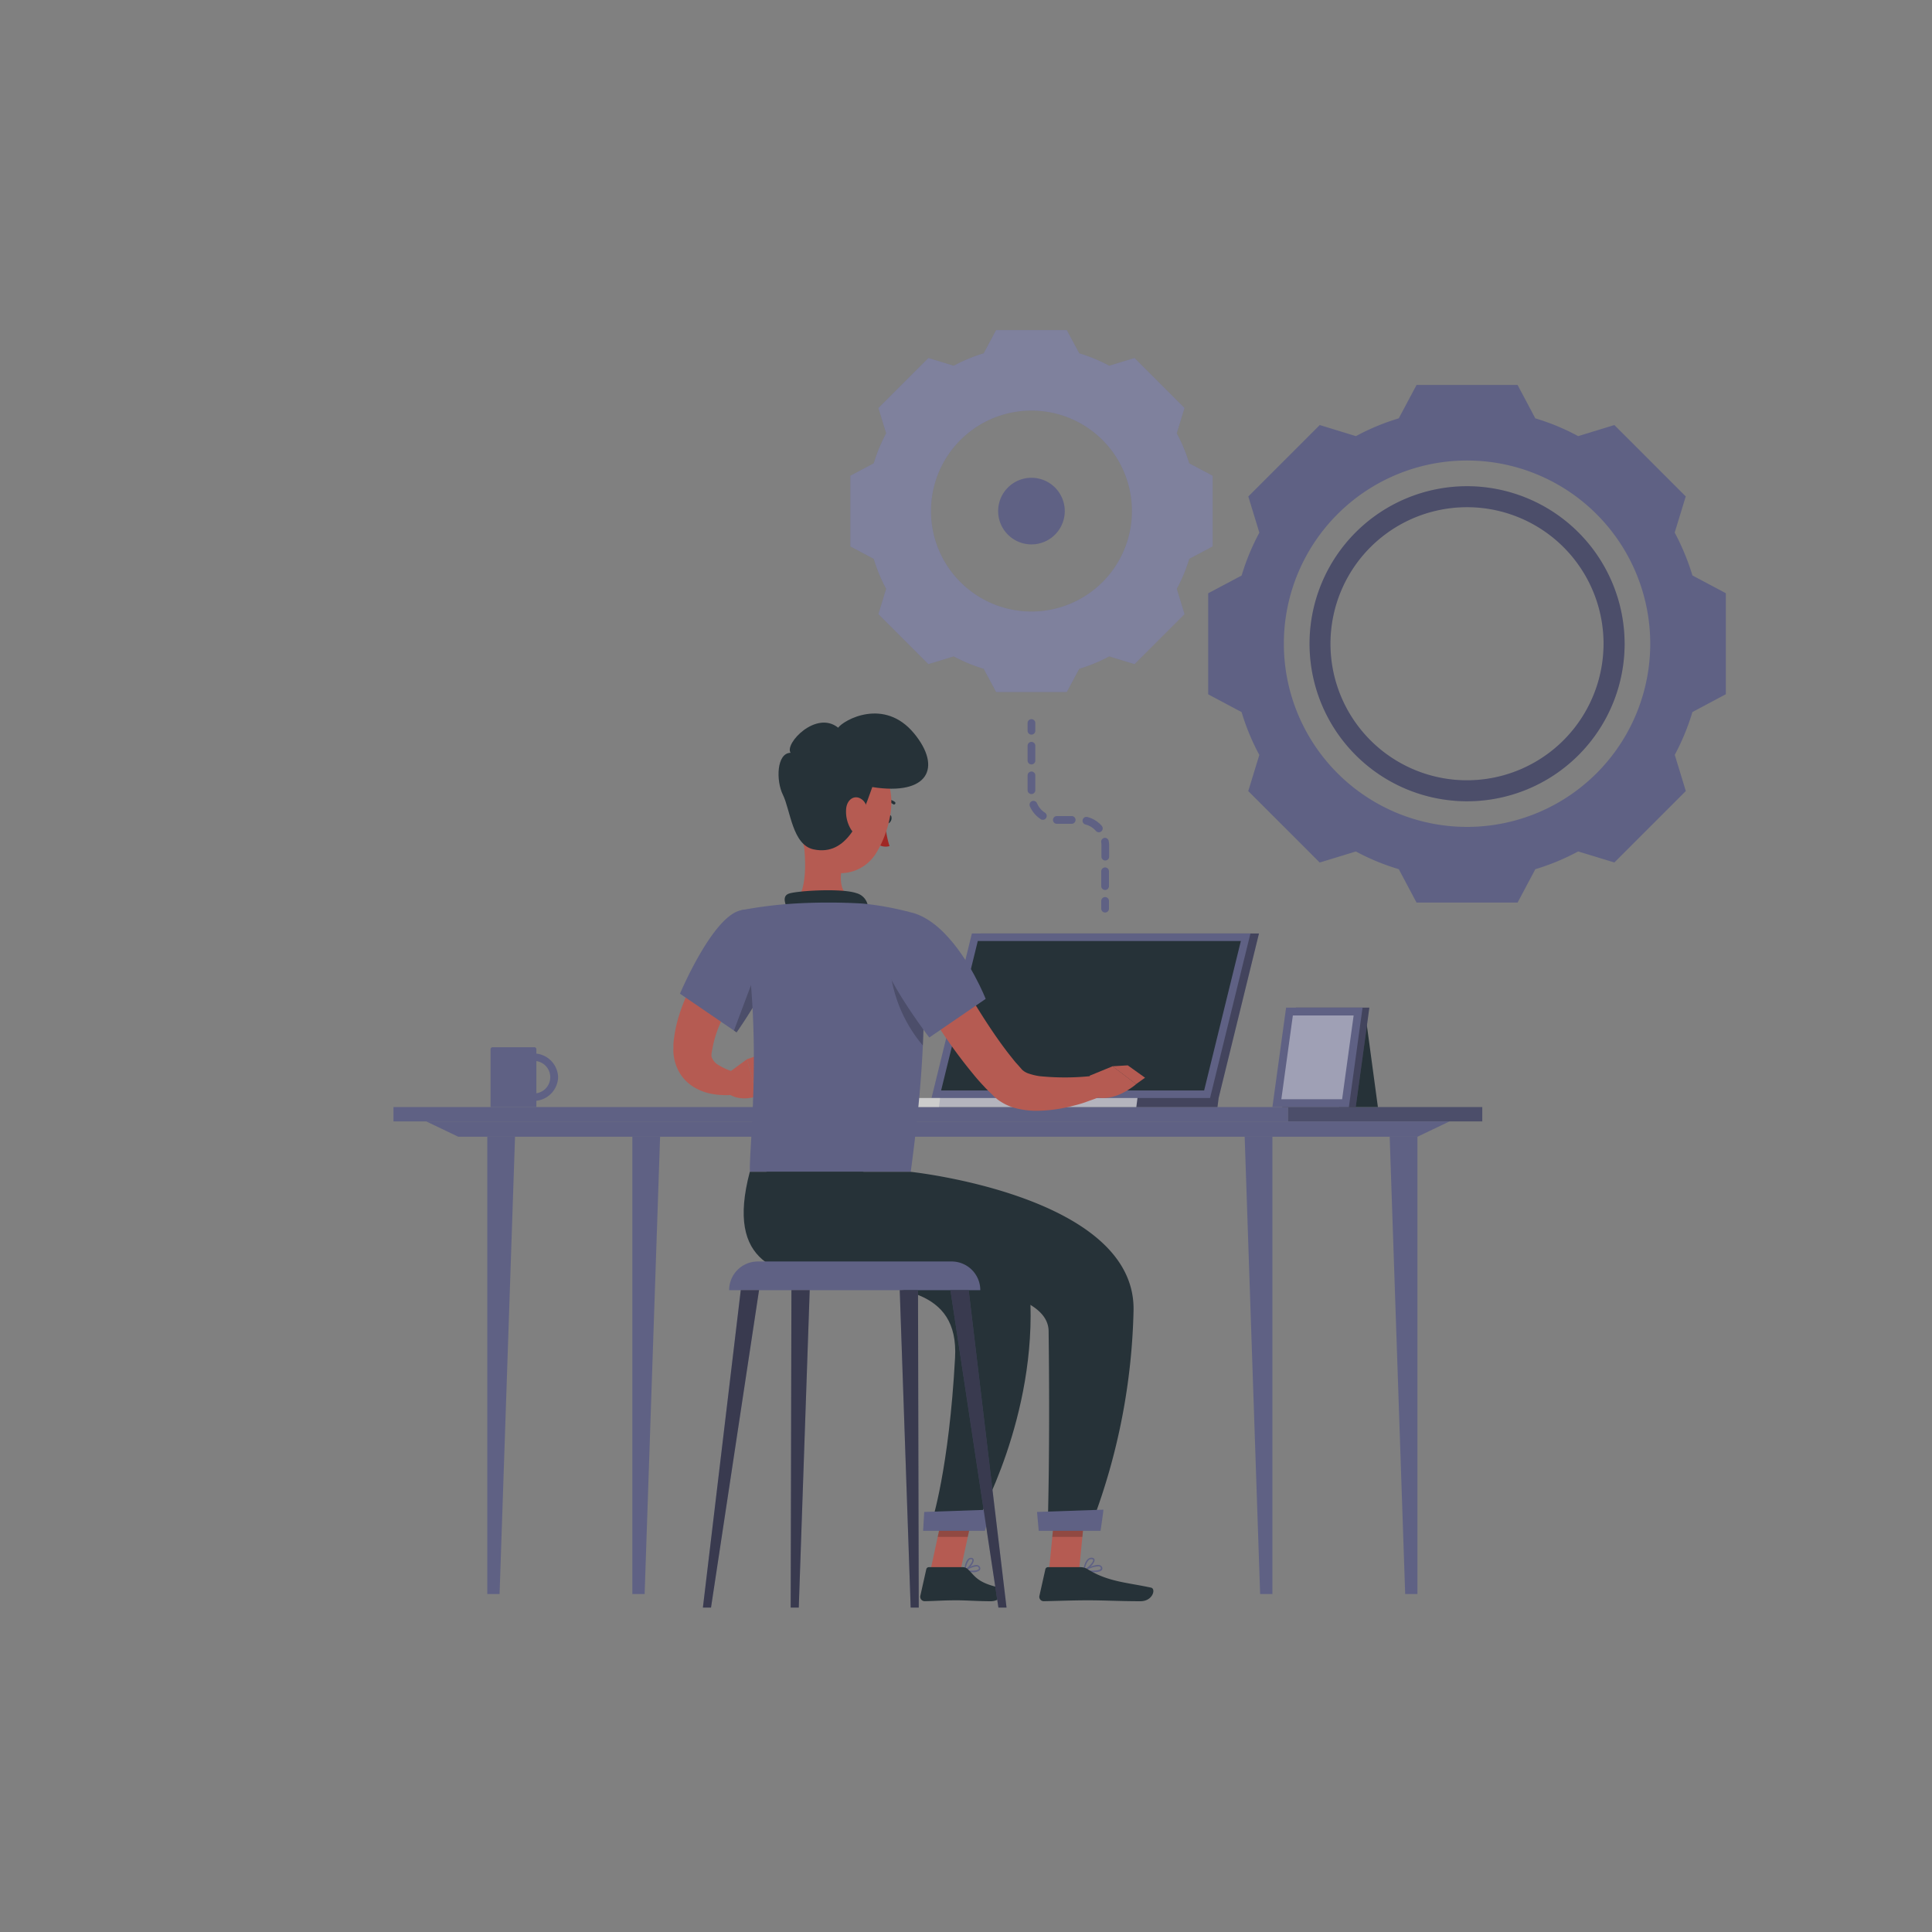 <svg xmlns="http://www.w3.org/2000/svg" viewBox="0 0 500 500">
    <rect x="0" y="0" width="500" height="500" fill="#808080" stroke="none"/>
    <g id="Gear--inject-3">
        <path d="M307.77,119.9a42.3,42.3,0,0,0-3.22-7.76l2-6.55L293.62,92.65l-6.55,2a42.3,42.3,0,0,0-7.76-3.22l-3.22-6h-18.3l-3.21,6a42,42,0,0,0-7.76,3.22l-6.55-2-12.94,12.94,2,6.55a43,43,0,0,0-3.21,7.76l-6.05,3.22v18.3l6.05,3.21a42.67,42.67,0,0,0,3.21,7.76l-2,6.55,12.94,12.94,6.55-2a42.67,42.67,0,0,0,7.76,3.21l3.21,6h18.3l3.22-6a43,43,0,0,0,7.76-3.21l6.55,2,12.94-12.94-2-6.55a42,42,0,0,0,3.22-7.76l6.05-3.21v-18.3Zm-40.83,38.36a26,26,0,1,1,26-26A26,26,0,0,1,266.94,158.26Z"
              style="fill:#5F6184"></path>
        <path d="M307.77,119.9a42.3,42.3,0,0,0-3.22-7.76l2-6.55L293.62,92.65l-6.55,2a42.3,42.3,0,0,0-7.76-3.22l-3.22-6h-18.3l-3.21,6a42,42,0,0,0-7.76,3.22l-6.55-2-12.94,12.94,2,6.55a43,43,0,0,0-3.21,7.76l-6.05,3.22v18.3l6.05,3.21a42.67,42.67,0,0,0,3.21,7.76l-2,6.55,12.94,12.94,6.55-2a42.67,42.67,0,0,0,7.76,3.21l3.21,6h18.3l3.22-6a43,43,0,0,0,7.76-3.21l6.55,2,12.94-12.94-2-6.55a42,42,0,0,0,3.22-7.76l6.05-3.21v-18.3Zm-40.83,38.36a26,26,0,1,1,26-26A26,26,0,0,1,266.94,158.26Z"
              style="fill:#fff;opacity:0.2"></path>
        <path d="M266.94,123.65a8.62,8.62,0,1,0,8.62,8.62A8.62,8.62,0,0,0,266.94,123.65Z" style="fill:#5F6184"></path>
        <path d="M438,148.93a61.16,61.16,0,0,0-4.59-11.1h0l2.86-9.36L417.8,110l-9.37,2.87h0a58.11,58.11,0,0,0-11.09-4.6h0l-4.59-8.64H366.6l-4.6,8.64a58.65,58.65,0,0,0-11.09,4.6h0L341.55,110l-18.49,18.49,2.86,9.36h0a59.76,59.76,0,0,0-4.59,11.1l-8.65,4.59v26.15l8.64,4.6h0a59.39,59.39,0,0,0,4.59,11.09h0l-2.86,9.35,18.49,18.49,9.36-2.86A58.61,58.61,0,0,0,362,224.94l4.6,8.65h26.15l4.59-8.64h0a59.42,59.42,0,0,0,11.09-4.6l9.37,2.86,18.49-18.49-2.86-9.36h0A60.77,60.77,0,0,0,438,184.27h0l8.64-4.6V153.52ZM379.67,214a47.41,47.41,0,1,1,47.41-47.41A47.41,47.41,0,0,1,379.67,214Z"
              style="fill:#5F6184"></path>
        <path d="M379.67,125.83a40.77,40.77,0,1,0,40.78,40.77A40.82,40.82,0,0,0,379.67,125.83Zm0,76.11A35.34,35.34,0,1,1,415,166.6,35.38,35.38,0,0,1,379.67,201.94Z"
              style="fill:#5F6184"></path>
        <path d="M379.67,125.83a40.77,40.77,0,1,0,40.78,40.77A40.82,40.82,0,0,0,379.67,125.83Zm0,76.11A35.34,35.34,0,1,1,415,166.6,35.38,35.38,0,0,1,379.67,201.94Z"
              style="opacity:0.2"></path>
        <path d="M286,236.16a1,1,0,0,1-1-1v-2a1,1,0,1,1,2,0v2A1,1,0,0,1,286,236.16Z" style="fill:#5F6184"></path>
        <path d="M270.43,210.32a5.41,5.41,0,0,1-2.06-2.45,1,1,0,0,0-1.84.79,7.55,7.55,0,0,0,2.81,3.34,1,1,0,0,0,.54.16,1,1,0,0,0,.55-1.84Z"
              style="fill:#5F6184"></path>
        <path d="M266.94,197.83a1,1,0,0,0,1-1V193a1,1,0,0,0-2,0v3.83A1,1,0,0,0,266.94,197.83Z"
              style="fill:#5F6184"></path>
        <path d="M277.35,211.2h-3.84a1,1,0,0,0,0,2h3.84a1,1,0,0,0,0-2Z" style="fill:#5F6184"></path>
        <path d="M267.94,204.5v-3.83a1,1,0,0,0-2,0v3.83a1,1,0,0,0,2,0Z" style="fill:#5F6184"></path>
        <path d="M286.94,217.7a1,1,0,0,0-1.12-.86A1,1,0,0,0,285,218a5.36,5.36,0,0,1,.05.7v3a1,1,0,0,0,2,0v-3A7.73,7.73,0,0,0,286.94,217.7Z"
              style="fill:#5F6184"></path>
        <path d="M286,224.49a1,1,0,0,0-1,1v3.84a1,1,0,1,0,2,0v-3.84A1,1,0,0,0,286,224.49Z" style="fill:#5F6184"></path>
        <path d="M285.13,213.73a7.41,7.41,0,0,0-3.71-2.29,1,1,0,0,0-.5,1.94,5.39,5.39,0,0,1,2.71,1.67,1,1,0,0,0,.75.34,1,1,0,0,0,.75-1.66Z"
              style="fill:#5F6184"></path>
        <path d="M266.94,190.12a1,1,0,0,1-1-1v-2a1,1,0,0,1,2,0v2A1,1,0,0,1,266.94,190.12Z" style="fill:#5F6184"></path>
    </g>
    <g id="Desk--inject-3">
        <rect x="101.83" y="286.51" width="231.54" height="3.71" style="fill:#5F6184"></rect>
        <rect x="333.37" y="286.51" width="50.24" height="3.71" transform="translate(716.98 576.73) rotate(180)"
              style="fill:#5F6184"></rect>
        <rect x="333.37" y="286.51" width="50.24" height="3.71" transform="translate(716.98 576.73) rotate(180)"
              style="opacity:0.2"></rect>
        <polygon points="366.83 294.19 118.61 294.19 110.31 290.22 375.13 290.22 366.83 294.19"
                 style="fill:#5F6184"></polygon>
        <polygon points="126.11 294.19 126.11 412.53 129.29 412.53 133.29 294.19 126.11 294.19"
                 style="fill:#5F6184"></polygon>
        <polygon points="163.65 294.19 163.65 412.53 166.83 412.53 170.83 294.19 163.65 294.19"
                 style="fill:#5F6184"></polygon>
        <polygon points="366.83 294.19 366.83 412.53 363.66 412.53 359.65 294.19 366.83 294.19"
                 style="fill:#5F6184"></polygon>
        <polygon points="329.3 294.19 329.3 412.53 326.12 412.53 322.12 294.19 329.3 294.19"
                 style="fill:#5F6184"></polygon>
        <polygon
                points="253.74 241.59 243.29 284.16 243.29 284.16 243 286.51 315.08 286.51 315.38 284.16 325.82 241.59 253.74 241.59"
                style="fill:#5F6184"></polygon>
        <polygon
                points="253.74 241.59 243.29 284.16 243.29 284.16 243 286.51 315.08 286.51 315.38 284.16 325.82 241.59 253.74 241.59"
                style="opacity:0.3"></polygon>
        <polygon points="323.61 241.59 251.52 241.59 241.08 284.16 313.16 284.16 323.61 241.59"
                 style="fill:#5F6184"></polygon>
        <polygon points="311.63 282.21 321.13 243.54 253.05 243.54 243.56 282.21 311.63 282.21"
                 style="fill:#263238"></polygon>

        <polygon points="294.38 284.16 294.08 286.51 214.71 286.51 215 284.16 294.38 284.16"
                 style="fill:#fff;opacity:0.6"></polygon>
        <path d="M144.44,278.77a6.35,6.35,0,0,0-5.63-6.1v-1.15a.5.5,0,0,0-.52-.49h-10.8a.51.51,0,0,0-.53.49v15h11.85v-1.64A6.34,6.34,0,0,0,144.44,278.77Zm-5.63,4.17v-8.33a4.21,4.21,0,0,1,0,8.33Z"
              style="fill:#5F6184"></path>
        <polygon points="346.56 286.51 356.6 286.51 353.63 264.52 346.56 264.52 346.56 286.51"
                 style="fill:#263238"></polygon>
        <polygon points="331.84 286.51 350.86 286.51 354.39 260.77 335.38 260.77 331.84 286.51"
                 style="fill:#5F6184"></polygon>
        <polygon points="331.84 286.51 350.86 286.51 354.39 260.77 335.38 260.77 331.84 286.51"
                 style="opacity:0.3"></polygon>
        <polygon points="329.3 286.51 349.09 286.51 352.63 260.77 332.84 260.77 329.3 286.51"
                 style="fill:#5F6184"></polygon>
        <polygon points="347.34 284.48 350.32 262.8 334.59 262.8 331.61 284.48 347.34 284.48"
                 style="fill:#fff;opacity:0.4"></polygon>
    </g>
    <g id="Character--inject-3">
        <path d="M197.54,248.51l-.82.88-.88,1c-.59.68-1.18,1.37-1.74,2.08-1.12,1.42-2.2,2.87-3.21,4.36a46.61,46.61,0,0,0-5,9.24,28.59,28.59,0,0,0-1.42,4.78c-.16.92-.26,1.32-.31,1.71a2.68,2.68,0,0,0,0,.94,3.9,3.9,0,0,0,2,2.25,14,14,0,0,0,2.12,1.07q.58.24,1.2.45c.38.14.86.28,1.16.4v5.51c-.7.1-1.21.18-1.8.22s-1.16.05-1.75,0a17,17,0,0,1-3.6-.46,13.49,13.49,0,0,1-3.78-1.52,10.94,10.94,0,0,1-3.48-3.23,11.67,11.67,0,0,1-1.82-4.66,9.89,9.89,0,0,1-.13-1.18,10.94,10.94,0,0,1,0-1.14v-.56a3,3,0,0,1,0-.45l.08-.88a34.7,34.7,0,0,1,1.44-6.73,49.94,49.94,0,0,1,5.67-11.92,57.63,57.63,0,0,1,3.77-5.25c.67-.84,1.36-1.66,2.08-2.47.35-.41.72-.81,1.1-1.21s.73-.75,1.25-1.25Z"
              style="fill:#b55b52"></path>
        <path d="M188.65,277.55l4.66-3.42,2.65,9.58s-4.13,1.53-7.28-.53Z" style="fill:#b55b52"></path>
        <polygon points="199.78 271.83 201.6 279.85 195.96 283.71 193.31 274.13 199.78 271.83"
                 style="fill:#b55b52"></polygon>
        <path d="M229.25,211.75c-.21.59-.06,1.18.33,1.31s.87-.23,1.07-.82.06-1.19-.32-1.32S229.46,211.15,229.25,211.75Z"
              style="fill:#263238"></path>
        <path d="M229.14,212.91a22.54,22.54,0,0,0,1.07,6.06,3.63,3.63,0,0,1-3-.46Z" style="fill:#a02724"></path>
        <path d="M228.29,207.73a.36.36,0,0,0,.23,0,2.92,2.92,0,0,1,2.63.4.37.37,0,0,0,.48-.56,3.67,3.67,0,0,0-3.32-.55.37.37,0,0,0,0,.7Z"
              style="fill:#263238"></path>
        <path d="M207.32,213.93c1.12,5.69,2.23,16.12-1.75,19.92,0,0,1.56,5.77,12.14,5.77,11.63,0,5.56-5.77,5.56-5.77-6.35-1.52-6.19-6.23-5.08-10.65Z"
              style="fill:#b55b52"></path>
        <path d="M204.05,235.83c-.84-1.83-1.75-3.92.14-4.57,2.09-.72,13.53-1.46,17.47-.11a4.06,4.06,0,0,1,2.83,5.06Z"
              style="fill:#263238"></path>
        <path d="M244,245.59c2.45,4.41,5.08,8.95,7.74,13.31s5.45,8.7,8.43,12.66c.74,1,1.51,1.95,2.27,2.9.38.49.78.89,1.17,1.34l.58.66.15.17.07.08,0,0,.07.09a4.38,4.38,0,0,0,1.64,1,15.7,15.7,0,0,0,2.91.71,65.22,65.22,0,0,0,14.61-.17l1.52,5.3c-1.35.6-2.61,1-3.95,1.5s-2.66.83-4,1.17a38.86,38.86,0,0,1-8.68,1.16,21.23,21.23,0,0,1-4.89-.49,13.49,13.49,0,0,1-5.44-2.42l-.67-.55-.16-.14-.1-.1-.19-.19-.78-.77c-.51-.51-1.07-1-1.53-1.54-1-1.05-1.94-2.1-2.81-3.18a129.93,129.93,0,0,1-9.65-13.29q-2.19-3.42-4.22-6.91c-1.36-2.35-2.67-4.65-3.94-7.13Z"
              style="fill:#b55b52"></path>
        <path d="M191.64,235.61c-7.3,1.67-15.66,21.56-15.66,21.56l14.65,10a123.23,123.23,0,0,0,9.67-16.45C204.63,241.66,199.1,233.9,191.64,235.61Z"
              style="fill:#5F6184"></path>
        <path d="M196.86,248.29l-6.92,18.44.68.48s3-4.21,6.24-9.89Z" style="opacity:0.2"></path>
        <path d="M235.24,236s8.28,9.36.46,67.26H194.07c-.28-6.39,3.73-37.55-2.43-67.66a108.85,108.85,0,0,1,13.93-1.76,151.37,151.37,0,0,1,17.7,0A77.87,77.87,0,0,1,235.24,236Z"
              style="fill:#5F6184"></path>
        <path d="M230.61,252.75a37,37,0,0,0,8.22,17.82c.17-3.73.24-7.08.23-10.07Z" style="opacity:0.2"></path>
        <path d="M227,242.32c-1,7.37,13.5,26.19,13.5,26.19l14.59-10s-4.05-10.37-10.86-17.17C236.47,233.54,228.14,234.3,227,242.32Z"
              style="fill:#5F6184"></path>
        <path d="M282,278.39l5.94-2.44,6.11,4.62s-5.83,5.16-11.13,3.15Z" style="fill:#b55b52"></path>
        <polygon points="291.86 275.71 296.34 278.91 294.02 280.57 287.91 275.95 291.86 275.71"
                 style="fill:#b55b52"></polygon>
        <path d="M209.91,203.61c-2.08,7.44-3.68,11.69-1.3,16.7,3.57,7.55,13.72,7.34,18,.68,3.84-6,6.6-17.16.48-22.53A10.54,10.54,0,0,0,209.91,203.61Z"
              style="fill:#b55b52"></path>
        <path d="M225.75,203.69c-3,8.54-6.53,17.92-15.15,16.14-5.56-1.15-6-10.1-8-14.17-1.77-3.57-1.66-10.75,2-10.84-1.64-2.38,6.65-11.09,12.31-6.49,1.45-2,11.9-7.89,19.64,1.46C243.84,198.63,240.27,206,225.75,203.69Z"
              style="fill:#263238"></path>
        <path d="M219,209.15a8.8,8.8,0,0,0,1.22,5.47c1.33,2.14,3.28,1.32,4-.87.64-2,.71-5.45-1.14-6.84S219.28,206.85,219,209.15Z"
              style="fill:#b55b52"></path>
        <path d="M282.88,406.88c1,0,2-.14,2.29-.59a.71.71,0,0,0,0-.81,1,1,0,0,0-.58-.43c-1.3-.35-4,1.2-4.13,1.27a.17.17,0,0,0-.09.19.19.19,0,0,0,.14.15A13.6,13.6,0,0,0,282.88,406.88Zm1.24-1.51a1.25,1.25,0,0,1,.35,0,.52.52,0,0,1,.36.26c.13.23.09.34,0,.4-.36.51-2.33.52-3.78.31A8.35,8.35,0,0,1,284.12,405.37Z"
              style="fill:#5F6184"></path>
        <path d="M280.53,406.66l.08,0c.94-.42,2.8-2.1,2.65-3,0-.21-.18-.46-.68-.52a1.36,1.36,0,0,0-1,.32c-1,.81-1.2,2.91-1.21,3a.19.19,0,0,0,.07.17A.23.23,0,0,0,280.53,406.66Zm1.9-3.15h.11c.33,0,.35.17.36.21.09.53-1.18,1.85-2.14,2.42a4.3,4.3,0,0,1,1-2.39A1,1,0,0,1,282.43,403.51Z"
              style="fill:#5F6184"></path>
        <polygon points="271.48 406.48 279.26 406.48 281.03 388.45 273.25 388.45 271.48 406.48"
                 style="fill:#b55b52"></polygon>
        <path d="M279.7,405.58h-8.49a.69.69,0,0,0-.67.54L269,413a1.13,1.13,0,0,0,1.12,1.39c3.06-.05,7.49-.23,11.34-.23,4.51,0,8.4.24,13.68.24,3.2,0,4.09-3.23,2.75-3.52-6.09-1.33-11.06-1.47-16.32-4.72A3.61,3.61,0,0,0,279.7,405.58Z"
              style="fill:#263238"></path>
        <polygon points="281.02 388.46 280.12 397.75 272.33 397.75 273.24 388.46 281.02 388.46"
                 style="opacity:0.2"></polygon>
        <path d="M251.69,406.87a2.51,2.51,0,0,0,1.87-.51.74.74,0,0,0,0-.87.85.85,0,0,0-.58-.43c-1.14-.27-3.29,1.2-3.38,1.26a.21.21,0,0,0-.08.19.18.18,0,0,0,.14.14A9.58,9.58,0,0,0,251.69,406.87Zm1-1.48a.78.78,0,0,1,.22,0,.46.46,0,0,1,.34.24c.17.31.07.43,0,.48-.33.43-1.92.44-3.09.25A6,6,0,0,1,252.67,405.39Z"
              style="fill:#5F6184"></path>
        <path d="M249.71,406.66l.08,0c.81-.44,2.37-2.14,2.2-3a.6.6,0,0,0-.59-.49,1,1,0,0,0-.78.24c-.9.74-1.09,3-1.1,3.08a.2.2,0,0,0,.09.17A.17.17,0,0,0,249.71,406.66Zm1.57-3.15h.08c.24,0,.26.14.27.19.1.51-.9,1.8-1.7,2.41a4.41,4.41,0,0,1,.92-2.44A.66.66,0,0,1,251.28,403.51Z"
              style="fill:#5F6184"></path>
        <polygon points="240.79 406.48 248.57 406.48 252.48 388.45 244.7 388.45 240.79 406.48"
                 style="fill:#b55b52"></polygon>
        <path d="M249.12,405.58h-8.74a.68.68,0,0,0-.66.54L238.18,413a1.15,1.15,0,0,0,1.14,1.39c3.05-.05,4.54-.23,8.38-.23,2.37,0,5.4.24,8.67.24s3.69-3.23,2.35-3.52c-6-1.31-6.41-3.12-8.33-4.85A1.9,1.9,0,0,0,249.12,405.58Z"
              style="fill:#263238"></path>
        <g style="opacity:0.2">
            <polygon points="244.7 388.46 252.48 388.46 250.46 397.75 242.68 397.75 244.7 388.46"></polygon>
        </g>
        <path d="M235.7,303.27s58.3,6.17,57.66,35.91a164.52,164.52,0,0,1-10.62,54.62H271.18s.59-18.87.2-49.32c-.12-9.13-18.55-12.14-36.56-13.2a41,41,0,0,1-35.24-25.07l-1.23-2.94Z"
              style="fill:#263238"></path>
        <path d="M285.57,390.7c.06,0-.75,5.47-.75,5.47h-16l-.44-4.88Z" style="fill:#5F6184"></path>
        <path d="M223.22,303.27s42.26,14,43.33,31.36c2,31.94-13.71,59.17-13.71,59.17H241.17s4.43-13.5,6-42.44c2-36.35-65.83-.06-53.12-48.09Z"
              style="fill:#263238"></path>
        <path d="M256.37,390.7c.06,0-1.47,5.47-1.47,5.47h-16l.29-4.88Z" style="fill:#5F6184"></path>
        <path d="M253.7,333.89h-65a7.42,7.42,0,0,1,7.42-7.42h50.16a7.42,7.42,0,0,1,7.42,7.42Z"
              style="fill:#5F6184"></path>
        <polygon points="191.71 333.88 181.91 416.04 184.01 416.04 196.44 333.88 191.71 333.88"
                 style="fill:#5F6184"></polygon>
        <polygon points="191.71 333.88 181.91 416.04 184.01 416.04 196.44 333.88 191.71 333.88"
                 style="opacity:0.4"></polygon>
        <polygon points="204.82 333.88 204.63 416.04 206.72 416.04 209.55 333.88 204.82 333.88"
                 style="fill:#5F6184"></polygon>
        <polygon points="204.82 333.88 204.63 416.04 206.72 416.04 209.55 333.88 204.82 333.88"
                 style="opacity:0.4"></polygon>
        <polygon points="250.69 333.88 260.49 416.04 258.39 416.04 245.97 333.88 250.69 333.88"
                 style="fill:#5F6184"></polygon>
        <polygon points="250.69 333.88 260.49 416.04 258.39 416.04 245.97 333.88 250.69 333.88"
                 style="opacity:0.4"></polygon>
        <polygon points="237.58 333.88 237.77 416.04 235.68 416.04 232.85 333.88 237.58 333.88"
                 style="fill:#5F6184"></polygon>
        <polygon points="237.58 333.88 237.77 416.04 235.68 416.04 232.85 333.88 237.58 333.88"
                 style="opacity:0.4"></polygon>
    </g>
</svg>
